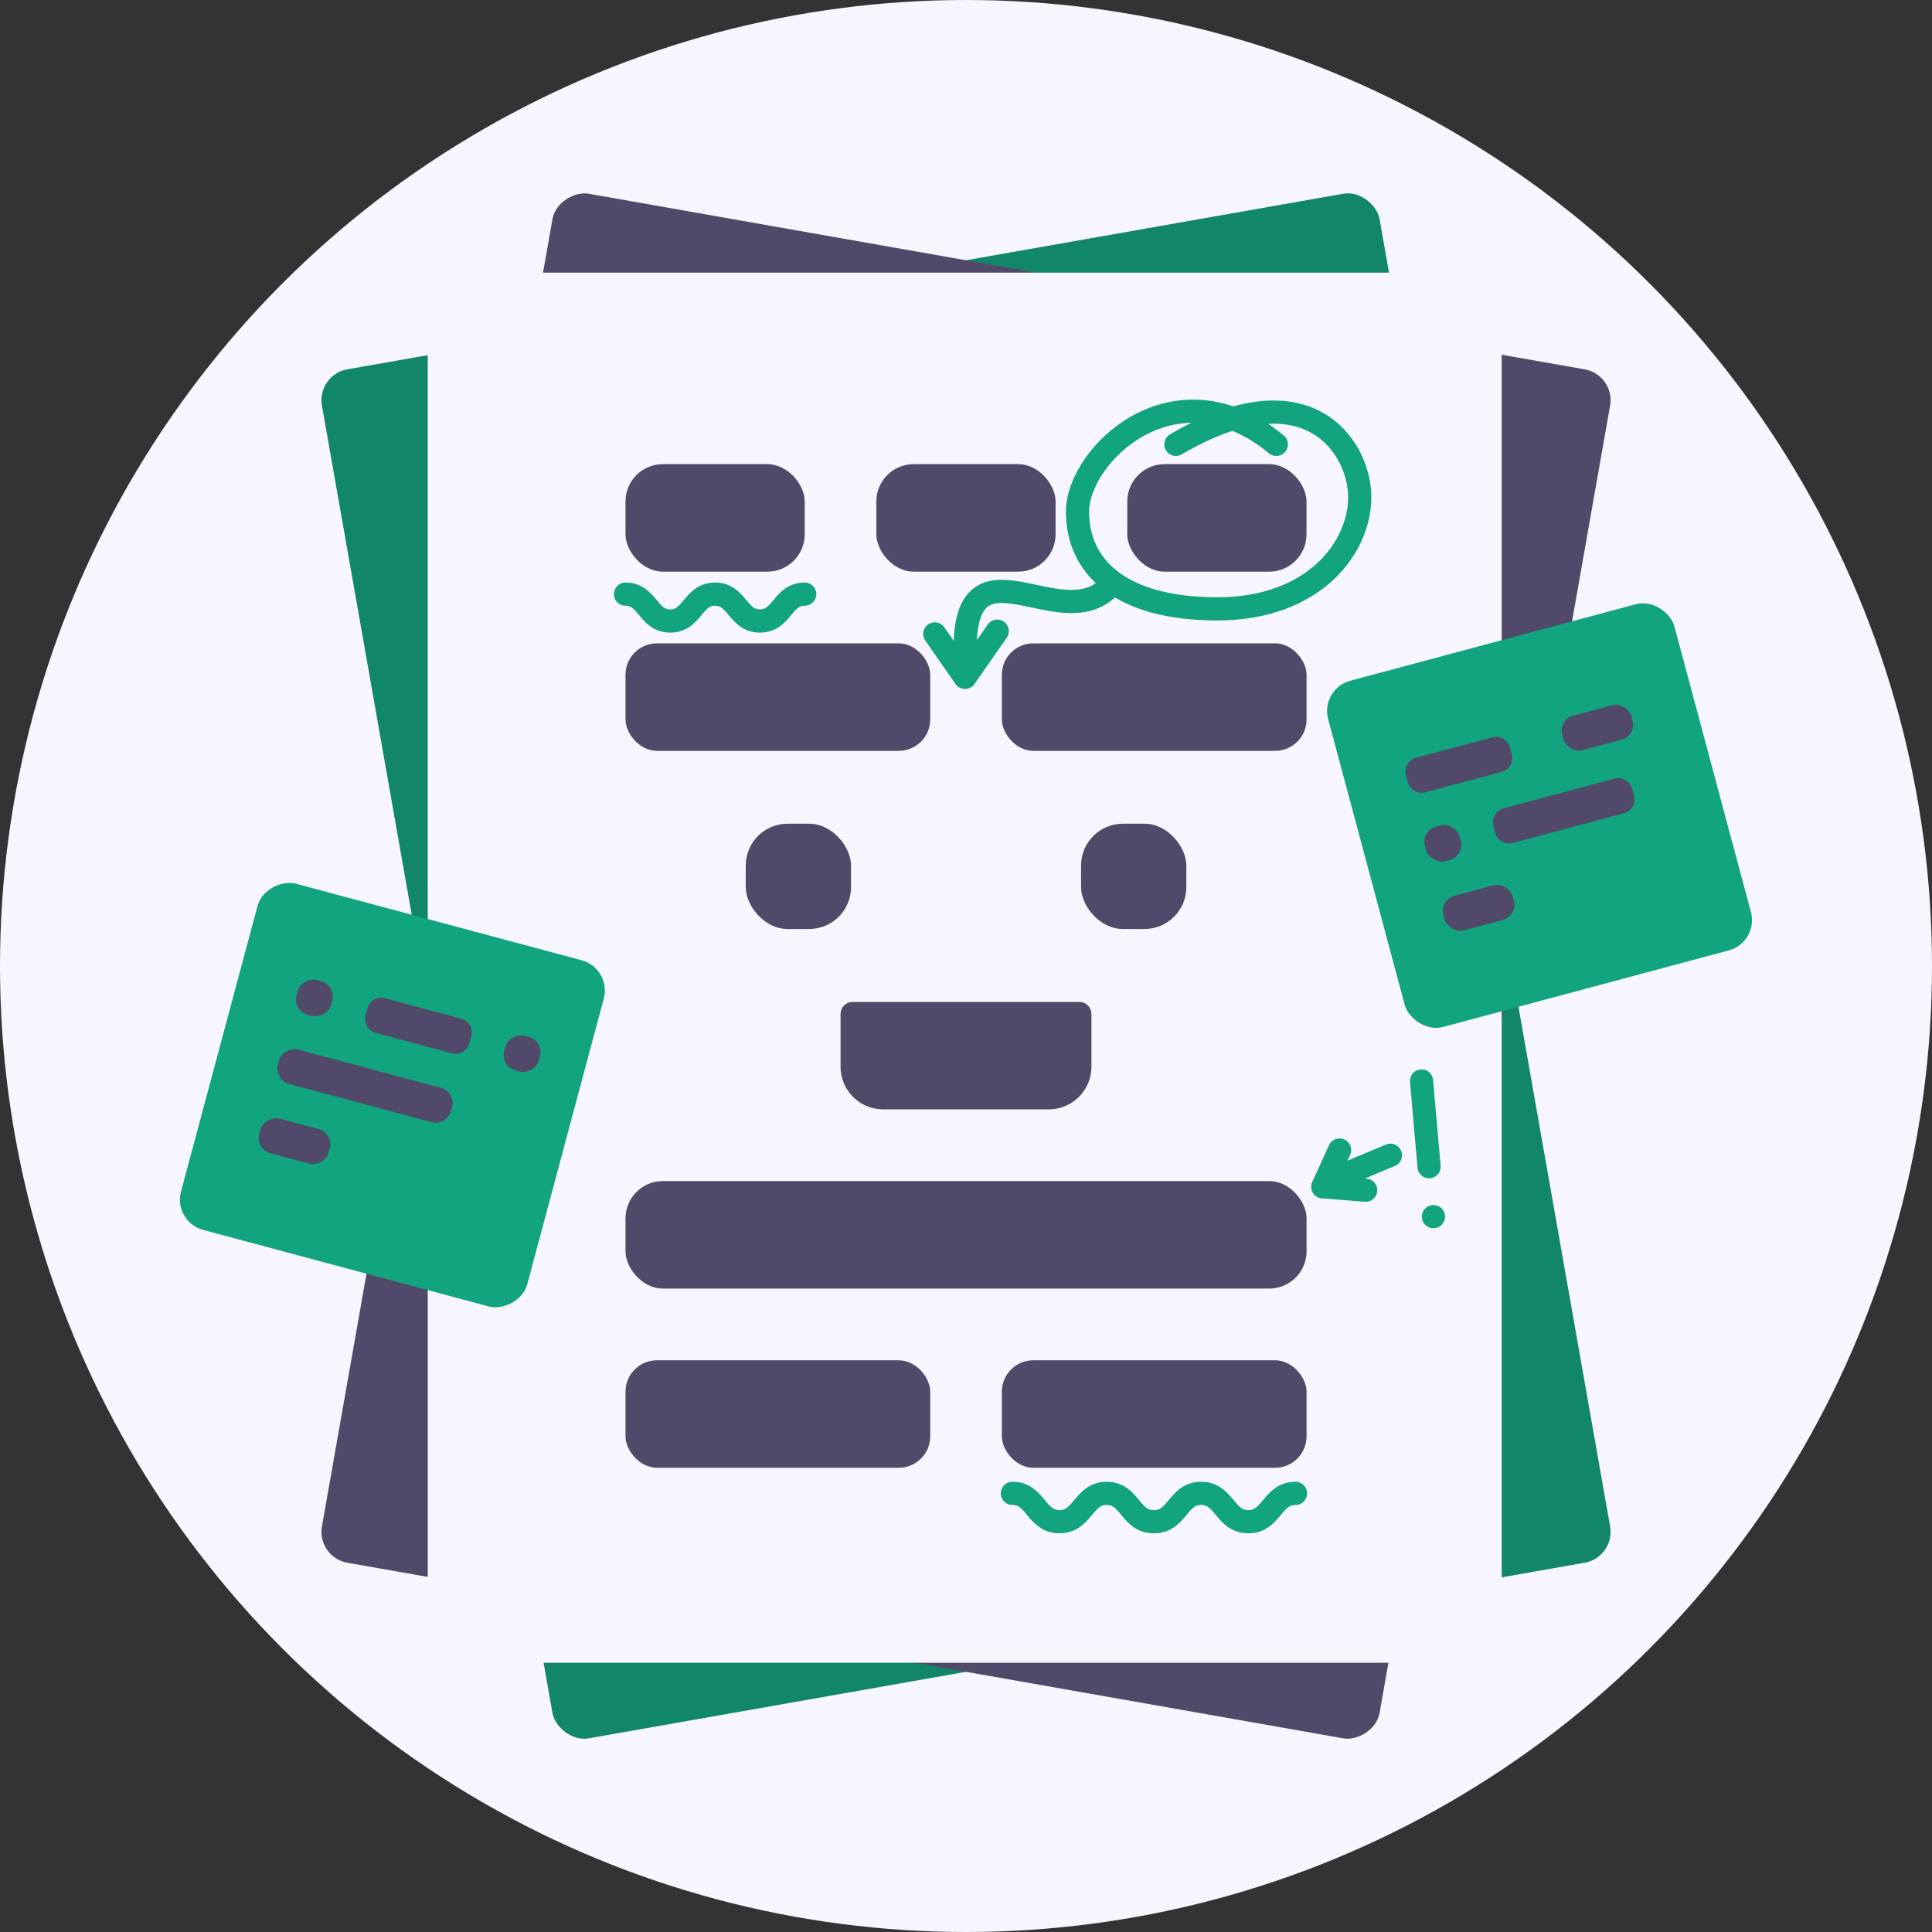 <svg xmlns="http://www.w3.org/2000/svg" width="250" height="250" viewBox="0 0 250 250"><rect x="0" y="0" width="250" height="250" fill="#333333" stroke="none"/><title>editing</title><circle cx="125" cy="125" r="125" fill="#f7f5fd"/><rect x="55.52" y="35.06" width="138.97" height="179.88" rx="4.05" ry="4.05" transform="translate(-19.81 23.61) rotate(-10)" fill="#118669"/><rect x="35.06" y="55.52" width="179.88" height="138.97" rx="4.05" ry="4.05" transform="translate(-19.81 226.4) rotate(-80)" fill="#514969"/><rect x="55.35" y="35.28" width="138.97" height="179.88" rx="4.05" ry="4.05" fill="#f7f5fd"/><rect x="80.94" y="60.06" width="23.19" height="13.91" rx="4.83" ry="4.83" fill="#514969"/><rect x="113.4" y="60.06" width="23.19" height="13.91" rx="4.83" ry="4.83" fill="#514969"/><rect x="145.87" y="60.06" width="23.19" height="13.91" rx="4.83" ry="4.83" fill="#514969"/><rect x="129.64" y="176.02" width="39.43" height="13.91" rx="4.07" ry="4.07" fill="#514969"/><rect x="80.94" y="176.02" width="39.43" height="13.91" rx="4.07" ry="4.07" fill="#514969"/><rect x="129.64" y="83.25" width="39.43" height="13.91" rx="4.07" ry="4.07" fill="#514969"/><rect x="80.94" y="83.25" width="39.43" height="13.91" rx="4.07" ry="4.07" fill="#514969"/><rect x="80.94" y="152.83" width="88.13" height="13.91" rx="4.83" ry="4.83" fill="#514969"/><path d="M114.29,143.55h21.42a5.52,5.52,0,0,0,5.52-5.52h0v-6.8a1.57,1.57,0,0,0-1.56-1.58H110.34a1.57,1.57,0,0,0-1.57,1.57h0V138a5.52,5.52,0,0,0,5.49,5.55Z" fill="#514969"/><rect x="27.59" y="118.51" width="46.38" height="46.38" rx="4.05" ry="4.05" transform="translate(-99.24 154.08) rotate(-75)" fill="#12a37f"/><path d="M55.61,145.14l-6.42-1.72-.33-.09-11.2-3A2.11,2.11,0,0,1,35.91,138l.25-.92a2.12,2.12,0,0,1,2.7-1.19l11.2,3,.33.09,6.42,1.72a2.12,2.12,0,0,1,1.75,2.3l-.25.92A2.11,2.11,0,0,1,55.61,145.14Z" fill="#514969"/><rect x="35.79" y="143.02" width="4.64" height="9.28" rx="2.03" ry="2.03" transform="translate(-114.38 146.26) rotate(-75)" fill="#514969"/><path d="M58.45,136.3,54,135.1l-.91-.25-4.49-1.2a1.85,1.85,0,0,1-1.3-2.25l.25-.92a1.87,1.87,0,0,1,2.26-1.31l4.48,1.2.92.25,4.48,1.2a1.85,1.85,0,0,1,1.3,2.26l-.25.92a1.86,1.86,0,0,1-2.27,1.31Z" fill="#514969"/><rect x="38.36" y="126.82" width="4.64" height="4.64" rx="2.03" ry="2.03" transform="translate(-94.59 135.01) rotate(-75)" fill="#514969"/><rect x="65.24" y="134.02" width="4.64" height="4.64" rx="2.03" ry="2.03" transform="translate(-81.62 166.31) rotate(-75)" fill="#514969"/><rect x="176.02" y="82.34" width="46.38" height="46.38" rx="4.05" ry="4.05" transform="translate(-20.52 55.16) rotate(-15)" fill="#12a37f"/><rect x="186.7" y="115.16" width="9.28" height="4.64" rx="2.03" ry="2.03" transform="translate(-23.89 53.52) rotate(-15)" fill="#514969"/><rect x="202.06" y="91.84" width="9.28" height="4.64" rx="2.03" ry="2.03" transform="translate(-17.33 56.71) rotate(-15)" fill="#514969"/><path d="M194.32,99.88l-4.48,1.2-.92.24-4.48,1.2a1.84,1.84,0,0,1-2.26-1.29h0l-.24-.92a1.85,1.85,0,0,1,1.3-2.26l4.48-1.2.92-.24,4.48-1.2a1.85,1.85,0,0,1,2.26,1.3l.24.92A1.85,1.85,0,0,1,194.32,99.88Z" fill="#514969"/><path d="M210.16,105.23,205,106.61l-.27.07-9,2.4a1.85,1.85,0,0,1-2.26-1.3l-.24-.92a1.85,1.85,0,0,1,1.3-2.26l9-2.4.27-.07,5.13-1.38a1.87,1.87,0,0,1,2.26,1.31l.25.92A1.84,1.84,0,0,1,210.16,105.23Z" fill="#514969"/><rect x="184.38" y="106.8" width="4.64" height="4.64" rx="2.03" ry="2.03" transform="translate(-21.88 52.04) rotate(-15)" fill="#514969"/><path d="M173.58,152.16c2.61-1.13,1.16-.5,6.34-2.67" fill="none" stroke="#12a37f" stroke-linecap="round" stroke-linejoin="round" stroke-width="3"/><line x1="176.72" y1="154.01" x2="171.18" y2="153.57" fill="none" stroke="#12a37f" stroke-linecap="round" stroke-linejoin="round" stroke-width="3"/><line x1="173.34" y1="148.81" x2="171.18" y2="153.56" fill="none" stroke="#12a37f" stroke-linecap="round" stroke-linejoin="round" stroke-width="3"/><path d="M165.15,57.5c-13-10.78-25.72,1.26-25.72,8.73,0,7.08,5.5,12.56,18.13,12.56h-.08c12.63,0,18.47-8,18.47-14.45s-6.69-16.89-23.79-6.84" fill="none" stroke="#12a37f" stroke-linecap="round" stroke-linejoin="round" stroke-width="3"/><path d="M124.88,84c0-15,12.29-1.67,18.6-8" fill="none" stroke="#12a37f" stroke-linecap="round" stroke-linejoin="round" stroke-width="3"/><line x1="129.04" y1="81.67" x2="124.88" y2="87.63" fill="none" stroke="#12a37f" stroke-linecap="round" stroke-linejoin="round" stroke-width="3"/><line x1="120.96" y1="82.03" x2="124.86" y2="87.63" fill="none" stroke="#12a37f" stroke-linecap="round" stroke-linejoin="round" stroke-width="3"/><path d="M80.94,76.88c2.89,0,2.89,3.48,5.79,3.48s2.9-3.48,5.8-3.48,2.9,3.48,5.8,3.48,2.9-3.48,5.8-3.48" fill="none" stroke="#12a37f" stroke-linecap="round" stroke-linejoin="round" stroke-width="3"/><path d="M131,193.24c3.05,0,3.05,3.67,6.1,3.67s3.06-3.67,6.11-3.67,3,3.67,6.1,3.67,3.06-3.67,6.11-3.67,3.06,3.67,6.11,3.67,3.06-3.67,6.11-3.67" fill="none" stroke="#12a37f" stroke-linecap="round" stroke-linejoin="round" stroke-width="3"/><line x1="183.95" y1="139.88" x2="184.92" y2="150.97" fill="none" stroke="#12a37f" stroke-linecap="round" stroke-linejoin="round" stroke-width="3"/><line x1="185.49" y1="157.43" x2="185.49" y2="157.43" fill="none" stroke="#12a37f" stroke-linecap="round" stroke-linejoin="round" stroke-width="3"/><rect x="96.5" y="106.59" width="13.62" height="13.62" rx="5.41" ry="5.41" fill="#514969"/><rect x="139.89" y="106.59" width="13.62" height="13.62" rx="5.41" ry="5.41" fill="#514969"/></svg>